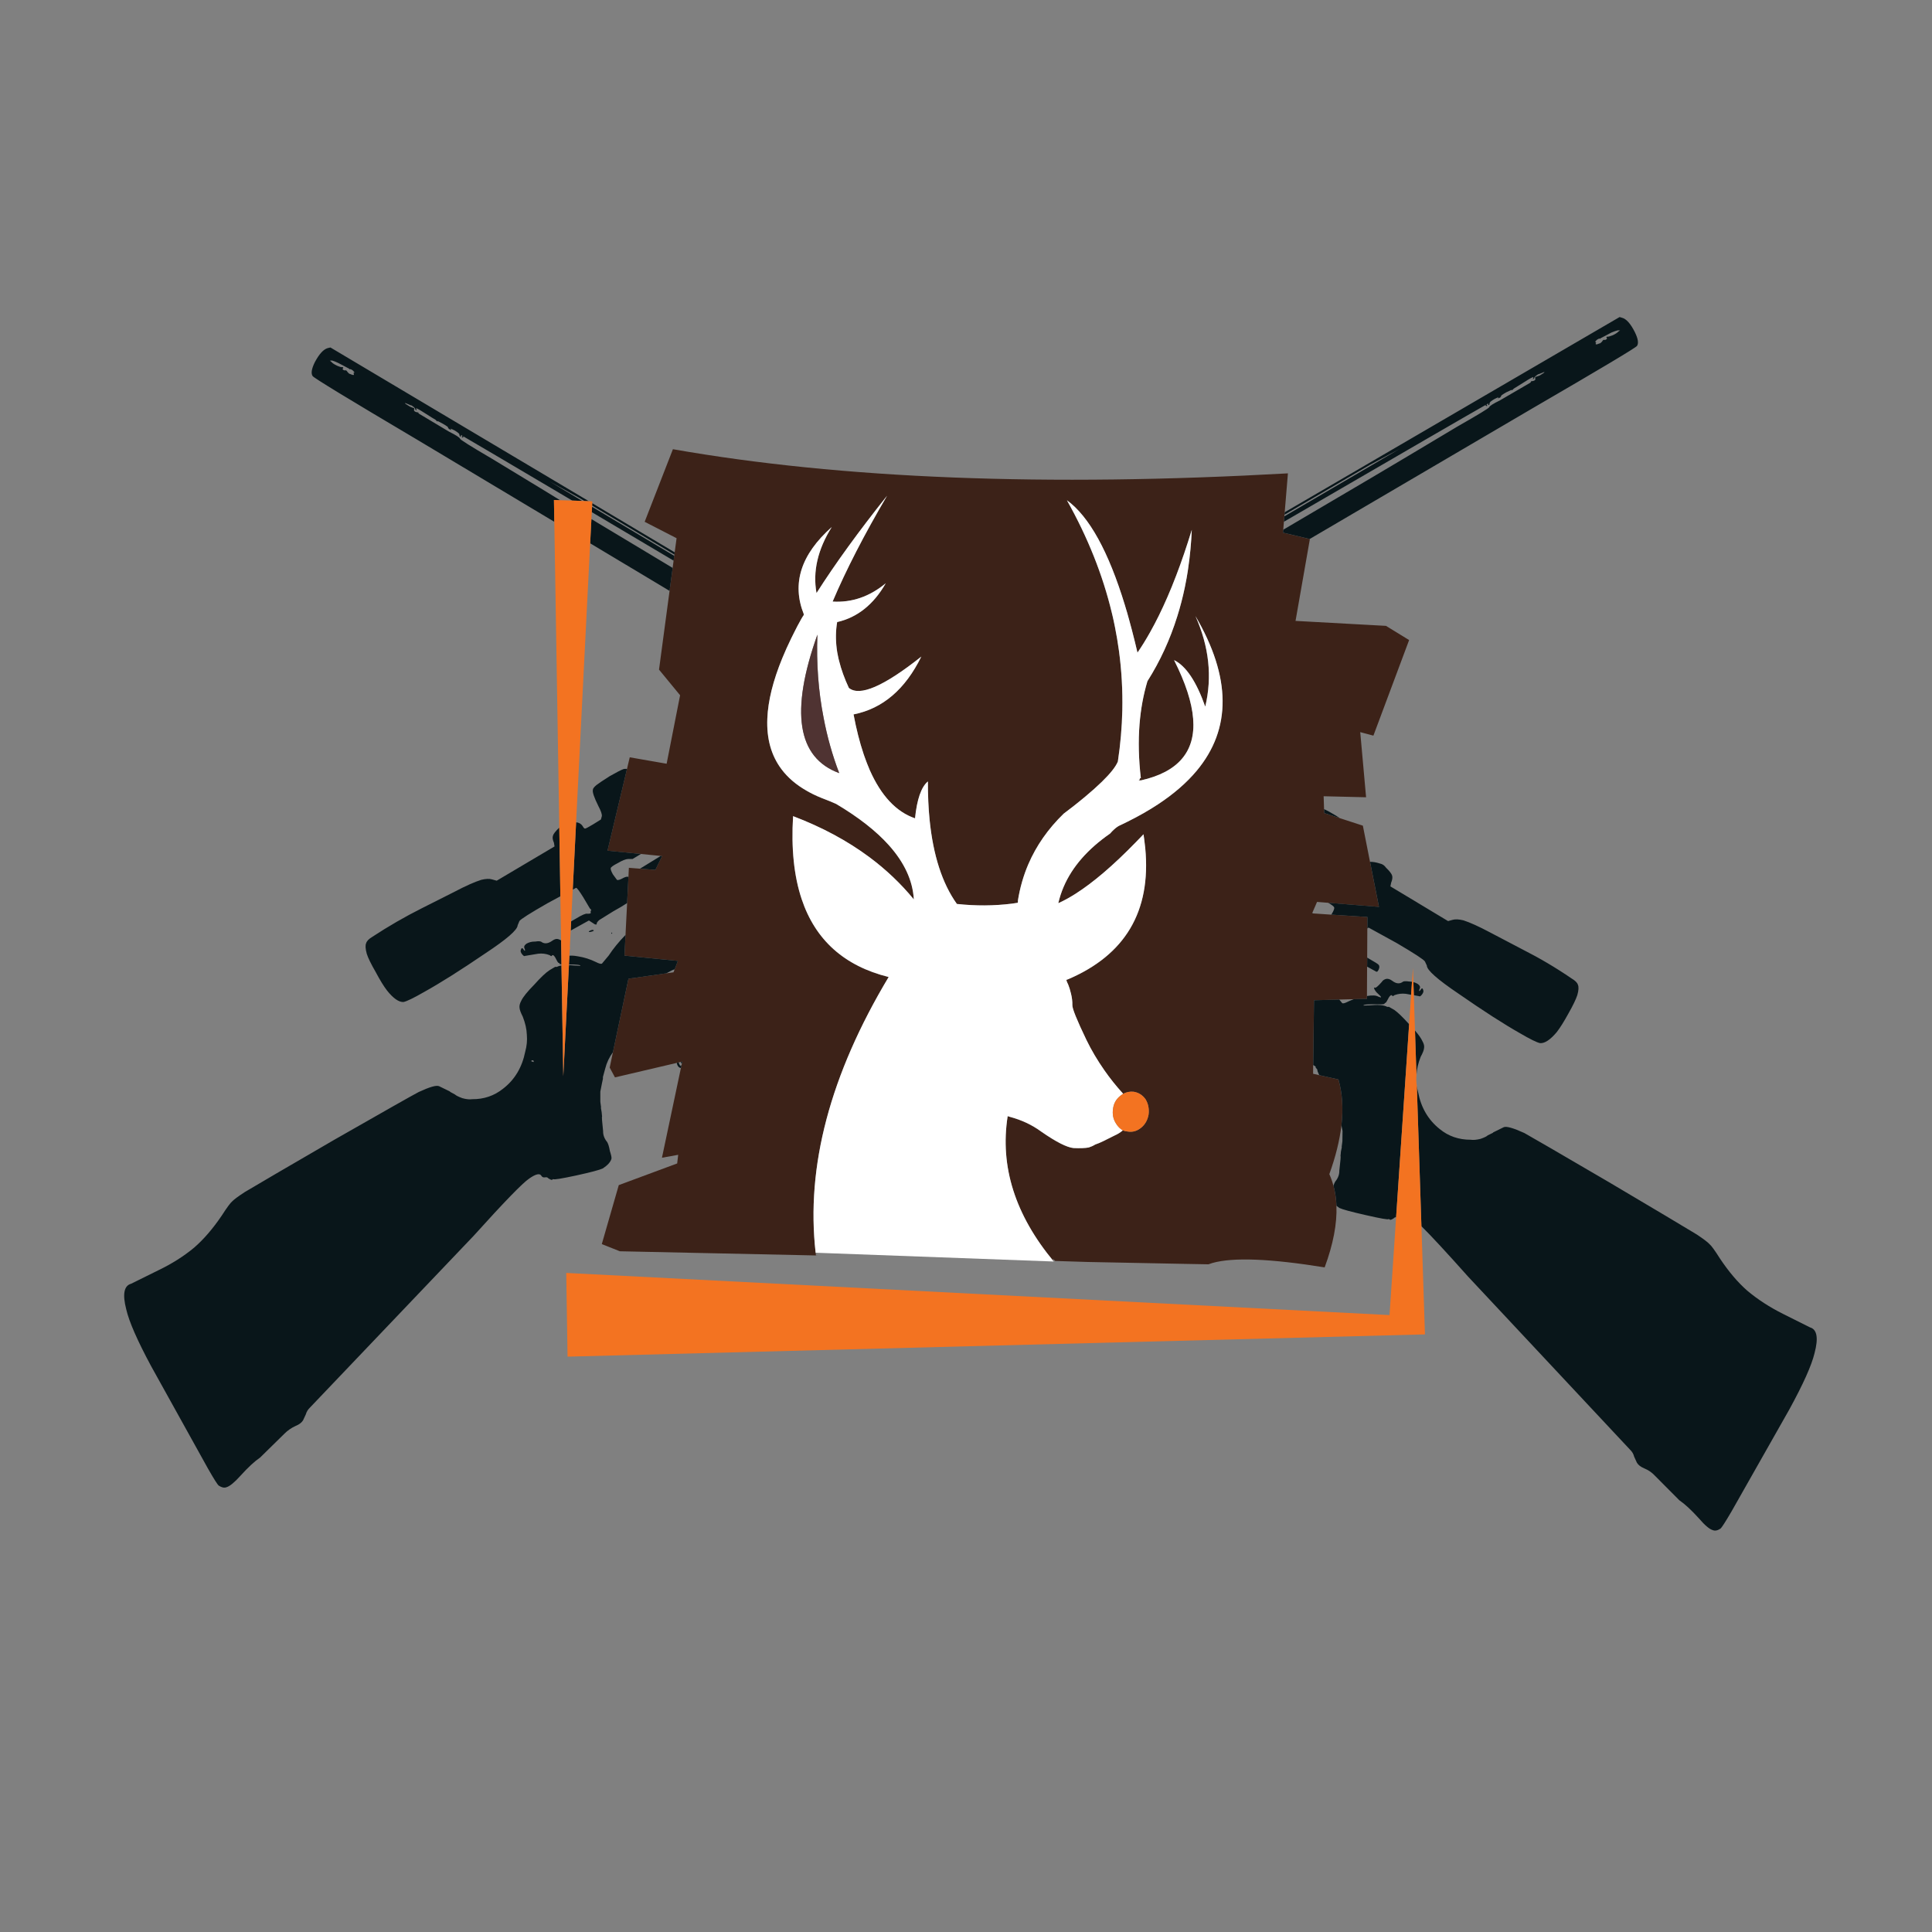 <?xml version="1.0" encoding="utf-8"?>
<!-- Generator: Adobe Illustrator 16.0.0, SVG Export Plug-In . SVG Version: 6.00 Build 0)  -->
<!DOCTYPE svg PUBLIC "-//W3C//DTD SVG 1.1//EN" "http://www.w3.org/Graphics/SVG/1.1/DTD/svg11.dtd">
<svg version="1.1" id="Layer_1" xmlns="http://www.w3.org/2000/svg" xmlns:xlink="http://www.w3.org/1999/xlink" x="0px" y="0px"
	 width="300px" height="300px" viewBox="0 0 300 300" enable-background="new 0 0 300 300" xml:space="preserve">
<rect x="0" y="0" width="300" height="300" fill="#808080" stroke="none"/>
<g>
	<path fill-rule="evenodd" clip-rule="evenodd" fill="#3C2218" d="M126.652,194.523c0.015,0.137,0.031,0.272,0.046,0.41l0.408,0.022
		l-30.862-0.659l-2.796-1.115l2.636-9.158l9.068-3.363l0.159-1.341l-2.523,0.454l2.944-13.932l0.103-0.466
		c0.012-0.032,0.02-0.069,0.022-0.113l0.091-0.421l-0.228,0.057l-0.352,0.08l-0.285,0.068l-9.591,2.25l-0.818-1.523l0.5-2.386
		l2.41-11.409l5.886-0.841l1.113-0.159l0.17-0.444l0.512-1.329l-8.296-0.818l0.16-3.216l0.25-4.943l0.205-4.068l0.068-1.409
		l1.727,0.136l2.386,0.182l1.046-2.136l-0.217-0.023l-3.068-0.307l-5.193-0.511l3.023-12.682l0.431-1.818l5.728,1l2.09-10.636
		l-3.272-3.978l1.637-12.227l0.477-3.568l0.147-1.125l0.102-0.75l0.022-0.193l0.046-0.353l0.295-2.193l-4.955-2.546l4.386-11.272
		c26.196,4.606,58.03,5.856,95.499,3.75l-0.5,6.034l-0.033,0.386l-0.023,0.25l-0.068,0.841l-0.103,1.239l-0.045,0.455l4.147,0.989
		l0.034,0.011l-2.228,12.705l14.046,0.772l3.591,2.205l-5.546,14.841l-2.045-0.545l0.909,10.114l-6.591-0.159l0.067,2l0.023,0.613
		l2.409,0.784l3.591,1.17l1.113,5.625l1.386,6.988l-7.897-0.636l-1.715-0.136l-0.739,1.705l-0.034,0.068l0.113,0.011l2.853,0.193
		l5.625,0.364l-0.011,1.795l-0.022,4.512l-0.013,1.409l-0.022,4.557v0.432l-2.034,0.057l-2.272,0.058l-3.92,0.113l-0.125,10.068
		l-0.012,1.341l0.943,0.216l2.988,0.671c0.611,2.123,0.768,4.502,0.466,7.136c-0.27,2.323-0.895,4.847-1.875,7.567
		c0.259,0.572,0.471,1.171,0.637,1.797c0.266,0.977,0.421,2.015,0.466,3.113c0.107,2.793-0.503,5.982-1.83,9.567
		c-8.424-1.363-14.234-1.591-17.431-0.682c-0.213,0.061-0.417,0.128-0.614,0.204l-3.682-0.067
		c-5.03-0.106-10.054-0.204-15.068-0.296l-5.045-0.158c-0.395-0.425-0.47-0.395-0.228,0.09c-6-7.227-8.386-14.75-7.159-22.567
		c0.137,0.03,0.258,0.068,0.364,0.113c1.818,0.485,3.438,1.251,4.863,2.296c2.288,1.591,3.955,2.439,5,2.545
		c1.016,0.046,1.804,0.016,2.363-0.09c0.349-0.107,0.683-0.258,1-0.455c0.439-0.152,0.856-0.326,1.25-0.523
		c0.591-0.287,1.167-0.576,1.728-0.863c0.516-0.227,0.954-0.5,1.318-0.818c0.227,0.092,0.484,0.152,0.772,0.182
		c0.758,0.121,1.455-0.082,2.091-0.613c0.606-0.5,0.985-1.182,1.137-2.045c0.105-0.879-0.053-1.667-0.478-2.363
		c-0.47-0.652-1.083-1.038-1.841-1.16c-0.576-0.061-1.121,0.046-1.636,0.318c-1.076-1.182-2.046-2.394-2.91-3.637
		c-1.091-1.56-2.022-3.136-2.795-4.727c-1.485-3.092-2.212-4.895-2.182-5.408c0.015-0.547-0.053-1.129-0.205-1.751
		c-0.137-0.575-0.279-1.046-0.432-1.409c-0.182-0.363-0.28-0.613-0.296-0.75c0.092-0.045,0.213-0.091,0.364-0.137
		c4.367-1.883,7.546-4.489,9.534-7.817c2.037-3.413,2.822-7.586,2.353-12.523c-0.045-0.471-0.102-0.953-0.171-1.443
		c-0.03-0.228-0.064-0.459-0.103-0.693c-0.129,0.137-0.257,0.273-0.387,0.409c-0.276,0.291-0.553,0.575-0.829,0.853
		c-3.488,3.587-6.617,6.258-9.386,8.011c-0.913,0.577-1.789,1.054-2.626,1.432c0.203-0.88,0.483-1.736,0.841-2.568
		c1.329-3.088,3.73-5.838,7.205-8.25c0.197-0.232,0.395-0.437,0.591-0.614c0.297-0.277,0.593-0.489,0.887-0.636
		c0.06-0.028,0.12-0.055,0.181-0.08c0.354-0.17,0.703-0.34,1.047-0.511c1.712-0.849,3.277-1.738,4.692-2.67
		c2.469-1.622,4.484-3.368,6.046-5.238c5.431-6.513,5.365-14.52-0.193-24.022c2.121,4.742,2.629,9.432,1.522,14.068
		c-1.378-3.909-2.992-6.318-4.841-7.228c3.55,7.028,3.951,12.142,1.205,15.341c-1.352,1.582-3.474,2.695-6.364,3.341
		c-0.121,0-0.234-0.008-0.34-0.023l0.181-0.159c-0.03-0.122,0.023-0.174,0.159-0.16c-0.343-2.953-0.411-5.745-0.204-8.375
		c0.188-2.362,0.597-4.593,1.227-6.693c1.962-3.094,3.507-6.454,4.638-10.079c0.458-1.456,0.848-2.956,1.169-4.5
		c0.097-0.465,0.188-0.935,0.273-1.409c0.046-0.271,0.092-0.543,0.136-0.818c0.014-0.091,0.029-0.183,0.046-0.273
		c0.018-0.137,0.037-0.273,0.057-0.409c0.289-1.941,0.479-3.944,0.568-6.011c-0.773,2.536-1.579,4.899-2.42,7.091
		c-0.063,0.166-0.128,0.328-0.194,0.488c-0.04,0.107-0.081,0.213-0.124,0.319c-0.122,0.323-0.247,0.641-0.375,0.954
		c-0.225,0.552-0.452,1.09-0.682,1.614c-0.862,1.987-1.757,3.801-2.683,5.443c-0.635,1.135-1.286,2.188-1.954,3.159
		c-0.138-0.595-0.278-1.178-0.42-1.75c-0.296-1.202-0.599-2.356-0.909-3.466c-0.093-0.33-0.183-0.656-0.272-0.978
		c-0.063-0.203-0.123-0.404-0.183-0.602c-0.019-0.064-0.038-0.128-0.057-0.193c-0.036-0.118-0.07-0.235-0.103-0.352
		c-2.552-8.368-5.556-13.808-9.011-16.318c3.235,5.755,5.563,11.588,6.978,17.5c0.028,0.125,0.06,0.25,0.09,0.375
		c0.015,0.063,0.03,0.128,0.046,0.193c0.046,0.204,0.091,0.408,0.137,0.613c0.07,0.328,0.14,0.653,0.204,0.978
		c0.247,1.237,0.456,2.476,0.625,3.716c0.412,3.053,0.586,6.125,0.522,9.216c-0.058,2.646-0.289,5.305-0.693,7.977
		c-0.337,0.813-1.166,1.863-2.488,3.148c-0.714,0.697-1.569,1.461-2.568,2.295c-0.264,0.219-0.536,0.443-0.818,0.671
		c-0.313,0.253-0.639,0.515-0.977,0.784c-0.493,0.384-1.013,0.782-1.558,1.193c-2.422,2.348-4.255,4.969-5.499,7.864
		c-0.76,1.775-1.297,3.654-1.614,5.636c0.016,0.091,0.008,0.205-0.022,0.341c-0.288,0.046-0.591,0.091-0.908,0.136
		c-2.788,0.349-5.638,0.364-8.546,0.046c-2.271-3.18-3.685-7.54-4.238-13.08c-0.183-1.849-0.27-3.83-0.262-5.943
		c-1.03,0.849-1.697,2.758-2,5.728c-2.91-0.999-5.251-3.491-7.023-7.477c-0.149-0.35-0.297-0.709-0.442-1.08
		c-0.119-0.309-0.236-0.627-0.353-0.955c-0.058-0.16-0.114-0.322-0.171-0.489c-0.607-1.809-1.126-3.854-1.556-6.136
		c4.515-0.894,8.022-3.886,10.521-8.977c-5.817,4.621-9.567,6.242-11.249,4.864c-0.68-1.453-1.187-2.858-1.523-4.216
		c-0.03-0.124-0.06-0.245-0.091-0.364c-0.058-0.263-0.11-0.524-0.159-0.784c-0.015-0.084-0.03-0.167-0.045-0.25
		c-0.025-0.159-0.048-0.318-0.068-0.477c-0.181-1.436-0.158-2.814,0.068-4.136c3.137-0.712,5.651-2.72,7.546-6.022
		c-2.516,2.076-5.266,3.022-8.25,2.841c2.09-4.924,4.908-10.401,8.454-16.432c-4.409,5.53-8.061,10.568-10.955,15.113
		c-0.606-3.348,0.182-6.765,2.364-10.25c-4.789,4.257-6.235,8.765-4.341,13.522c0,0.137-0.053,0.258-0.159,0.364l-0.204,0.341
		c-0.197,0.356-0.391,0.709-0.581,1.057c-0.052,0.103-0.104,0.206-0.159,0.307c-0.032,0.062-0.062,0.123-0.091,0.182
		c-0.096,0.186-0.19,0.371-0.284,0.557c-0.16,0.313-0.316,0.624-0.465,0.932c-0.518,1.059-0.979,2.085-1.388,3.079
		c-1.443,3.514-2.22,6.643-2.329,9.386c-0.131,3.117,0.6,5.739,2.193,7.864c0.981,1.312,2.292,2.433,3.932,3.364
		c0.321,0.185,0.654,0.363,1,0.534c0.417,0.204,0.853,0.396,1.307,0.58c0.096,0.037,0.194,0.075,0.295,0.114
		c0.728,0.272,1.386,0.545,1.978,0.818c3.461,2.057,6.178,4.182,8.147,6.375c2.432,2.709,3.731,5.524,3.898,8.443
		c-1.996-2.436-4.299-4.625-6.909-6.568c-3.421-2.542-7.368-4.663-11.841-6.363c-0.305,5.022,0.139,9.314,1.33,12.875
		c2.123,6.359,6.626,10.394,13.511,12.103C128.902,166.873,125.122,181.145,126.652,194.523z"/>
	<path fill-rule="evenodd" clip-rule="evenodd" fill="#FFFFFF" d="M163.629,195.887l-36.977-1.363
		c-1.53-13.379,2.25-27.65,11.341-42.817c-6.885-1.709-11.388-5.743-13.511-12.103c-1.191-3.561-1.635-7.852-1.33-12.875
		c4.473,1.7,8.42,3.821,11.841,6.363c2.61,1.943,4.913,4.133,6.909,6.568c-0.167-2.919-1.467-5.733-3.898-8.443
		c-1.969-2.193-4.686-4.318-8.147-6.375c-0.592-0.272-1.25-0.545-1.978-0.818c-0.101-0.039-0.199-0.077-0.295-0.114
		c-0.454-0.183-0.889-0.376-1.307-0.58c-0.346-0.171-0.679-0.349-1-0.534c-1.64-0.931-2.951-2.052-3.932-3.364
		c-1.593-2.125-2.324-4.747-2.193-7.864c0.109-2.744,0.886-5.872,2.329-9.386c0.409-0.994,0.87-2.02,1.388-3.079
		c0.149-0.309,0.305-0.619,0.465-0.932c0.093-0.186,0.188-0.371,0.284-0.557c0.029-0.06,0.059-0.12,0.091-0.182
		c0.054-0.101,0.107-0.204,0.159-0.307c0.19-0.348,0.383-0.701,0.581-1.057l0.204-0.341c0.106-0.105,0.159-0.227,0.159-0.364
		c-1.894-4.757-0.447-9.265,4.341-13.522c-2.182,3.485-2.97,6.902-2.364,10.25c2.894-4.545,6.545-9.583,10.955-15.113
		c-3.546,6.03-6.364,11.507-8.454,16.432c2.984,0.182,5.734-0.765,8.25-2.841c-1.895,3.303-4.409,5.311-7.546,6.022
		c-0.227,1.322-0.249,2.7-0.068,4.136c0.021,0.159,0.043,0.318,0.068,0.477c0.015,0.083,0.03,0.167,0.045,0.25
		c0.049,0.26,0.101,0.521,0.159,0.784c0.031,0.119,0.061,0.24,0.091,0.364c0.337,1.358,0.844,2.763,1.523,4.216
		c1.682,1.378,5.432-0.243,11.249-4.864c-2.499,5.091-6.007,8.083-10.521,8.977c0.43,2.282,0.948,4.327,1.556,6.136
		c0.057,0.167,0.113,0.329,0.171,0.489c0.116,0.328,0.233,0.646,0.353,0.955c0.146,0.37,0.293,0.73,0.442,1.08
		c1.772,3.986,4.113,6.479,7.023,7.477c0.303-2.97,0.97-4.879,2-5.728c-0.008,2.113,0.079,4.095,0.262,5.943
		c0.554,5.54,1.967,9.899,4.238,13.08c2.908,0.318,5.758,0.303,8.546-0.046c0.317-0.045,0.62-0.09,0.908-0.136
		c0.03-0.136,0.038-0.25,0.022-0.341c0.317-1.982,0.854-3.861,1.614-5.636c1.244-2.895,3.077-5.516,5.499-7.864
		c0.545-0.411,1.064-0.809,1.558-1.193c0.338-0.269,0.663-0.53,0.977-0.784c0.282-0.228,0.555-0.452,0.818-0.671
		c0.999-0.834,1.854-1.599,2.568-2.295c1.322-1.285,2.151-2.334,2.488-3.148c0.404-2.672,0.636-5.332,0.693-7.977
		c0.063-3.091-0.11-6.163-0.522-9.216c-0.169-1.24-0.378-2.479-0.625-3.716c-0.064-0.324-0.134-0.65-0.204-0.978
		c-0.046-0.205-0.091-0.409-0.137-0.613c-0.016-0.065-0.031-0.13-0.046-0.193c-0.03-0.125-0.062-0.25-0.09-0.375
		c-1.415-5.912-3.742-11.745-6.978-17.5c3.455,2.51,6.459,7.95,9.011,16.318c0.032,0.117,0.066,0.234,0.103,0.352
		c0.019,0.065,0.038,0.129,0.057,0.193c0.06,0.198,0.12,0.399,0.183,0.602c0.09,0.321,0.18,0.647,0.272,0.978
		c0.311,1.109,0.613,2.264,0.909,3.466c0.142,0.572,0.282,1.155,0.42,1.75c0.668-0.971,1.319-2.024,1.954-3.159
		c0.926-1.642,1.82-3.456,2.683-5.443c0.229-0.524,0.457-1.062,0.682-1.614c0.128-0.313,0.253-0.631,0.375-0.954
		c0.043-0.105,0.084-0.211,0.124-0.319c0.066-0.16,0.131-0.323,0.194-0.488c0.841-2.192,1.646-4.555,2.42-7.091
		c-0.09,2.067-0.279,4.07-0.568,6.011c-0.02,0.136-0.039,0.272-0.057,0.409c-0.017,0.09-0.032,0.182-0.046,0.273
		c-0.044,0.274-0.09,0.547-0.136,0.818c-0.086,0.474-0.177,0.944-0.273,1.409c-0.321,1.544-0.711,3.044-1.169,4.5
		c-1.131,3.625-2.676,6.985-4.638,10.079c-0.63,2.101-1.039,4.332-1.227,6.693c-0.207,2.63-0.139,5.421,0.204,8.375
		c-0.136-0.015-0.189,0.038-0.159,0.16l-0.181,0.159c0.105,0.015,0.219,0.023,0.34,0.023c2.891-0.646,5.013-1.76,6.364-3.341
		c2.746-3.199,2.345-8.313-1.205-15.341c1.849,0.91,3.463,3.318,4.841,7.228c1.106-4.636,0.599-9.326-1.522-14.068
		c5.559,9.502,5.624,17.51,0.193,24.022c-1.562,1.871-3.577,3.616-6.046,5.238c-1.415,0.932-2.98,1.822-4.692,2.67
		c-0.344,0.171-0.692,0.341-1.047,0.511c-0.061,0.025-0.121,0.052-0.181,0.08c-0.294,0.147-0.59,0.359-0.887,0.636
		c-0.196,0.177-0.394,0.381-0.591,0.614c-3.475,2.412-5.876,5.162-7.205,8.25c-0.357,0.833-0.638,1.688-0.841,2.568
		c0.837-0.378,1.713-0.855,2.626-1.432c2.769-1.753,5.897-4.423,9.386-8.011c0.276-0.277,0.553-0.562,0.829-0.853
		c0.13-0.136,0.258-0.272,0.387-0.409c0.038,0.234,0.072,0.466,0.103,0.693c0.069,0.49,0.126,0.972,0.171,1.443
		c0.47,4.937-0.315,9.11-2.353,12.523c-1.988,3.328-5.167,5.934-9.534,7.817c-0.151,0.046-0.272,0.092-0.364,0.137
		c0.016,0.137,0.114,0.387,0.296,0.75c0.152,0.363,0.295,0.834,0.432,1.409c0.152,0.622,0.22,1.204,0.205,1.751
		c-0.03,0.514,0.696,2.316,2.182,5.408c0.772,1.591,1.704,3.167,2.795,4.727c0.864,1.243,1.834,2.455,2.91,3.637
		c-0.106,0.076-0.243,0.175-0.41,0.296c-0.666,0.515-1.053,1.188-1.158,2.022c-0.137,0.879,0.029,1.666,0.499,2.363
		c0.258,0.425,0.6,0.758,1.023,1c-0.364,0.318-0.803,0.592-1.318,0.818c-0.561,0.287-1.137,0.576-1.728,0.863
		c-0.394,0.197-0.811,0.371-1.25,0.523c-0.317,0.197-0.651,0.348-1,0.455c-0.56,0.105-1.348,0.136-2.363,0.09
		c-1.045-0.105-2.712-0.954-5-2.545c-1.425-1.045-3.045-1.811-4.863-2.296c-0.106-0.045-0.228-0.083-0.364-0.113
		C155.243,181.137,157.629,188.66,163.629,195.887z M127.879,111.411c-0.803-4.106-1.121-8.394-0.954-12.863
		c-4.258,11.954-3.129,19.121,3.387,21.5C129.251,117.274,128.44,114.396,127.879,111.411z"/>
	<path fill-rule="evenodd" clip-rule="evenodd" fill="#09161A" d="M86.971,77.672l-0.955-0.034l0.057,3.386L64.812,68.298
		c-10.727-6.349-16.151-9.651-16.272-9.91c-0.272-0.409-0.158-1.121,0.341-2.136c0.682-1.288,1.355-2.022,2.022-2.204l0.409-0.091
		L91.425,77.82l-0.67-0.023c-0.322-0.187-0.645-0.376-0.966-0.568l-4.454-2.477l5.079,3.034l-1.557-0.057
		c-9.951-5.885-15.617-9.226-17-10.023l-0.295-0.182c0.061,0.227,0.007,0.303-0.159,0.227l-0.068-0.25
		c0.045-0.121-0.213-0.349-0.773-0.682c-0.349-0.151-0.546-0.242-0.591-0.272l0.114,0.227l-0.365-0.159l-0.158-0.204
		c0.106-0.046-0.159-0.25-0.795-0.614l-0.818-0.432c0.045,0.167-0.061,0.106-0.318-0.182c-0.272-0.152-0.833-0.5-1.682-1.045
		c-0.849-0.545-1.295-0.788-1.341-0.727l0.069,0.25c0.015,0.061-0.015,0.068-0.091,0.023l-0.114-0.136
		c0.031-0.076-0.06-0.205-0.272-0.387c-0.228-0.182-0.371-0.257-0.432-0.227l-0.409-0.182c-0.333-0.151-0.492-0.197-0.478-0.136
		c0.031,0.061,0.289,0.235,0.773,0.523l0.387,0.159c0.273,0.045,0.356,0.144,0.25,0.295c-0.046,0.242,0.167,0.394,0.636,0.455
		l0.09-0.023c-0.106,0.03-0.083,0.106,0.069,0.227l4.635,2.772c1.091,0.546,1.66,0.91,1.705,1.091
		c0.046,0.167,1.674,1.189,4.886,3.068l7.523,4.568C84.271,76.027,85.317,76.668,86.971,77.672z M53.29,57.162
		c-0.106,0.076-0.114,0.159-0.023,0.25c0.122,0.091,0.243,0.121,0.364,0.091c0.106-0.03,0.219,0.061,0.34,0.273l0.25,0.25
		l0.206,0.068c0.408,0.197,0.583,0.182,0.522-0.045c-0.09-0.106-0.075-0.167,0.045-0.182c0.106,0.015,0.045-0.09-0.182-0.318
		c-0.227-0.182-0.401-0.258-0.522-0.228c-0.031,0.061-0.054,0.038-0.069-0.068l-1.682-0.886c-0.378-0.182-0.704-0.311-0.977-0.387
		l-0.34,0.023l0.25,0.205c0.151,0.182,0.432,0.371,0.841,0.568c0.455,0.197,0.735,0.272,0.841,0.227
		C53.274,57.017,53.319,57.07,53.29,57.162z M216.788,189.012c-0.159-0.006-0.271,0.045-0.342,0.148
		c-0.408,0.272-0.636,0.326-0.681,0.16l-0.16-0.023c-0.03,0.121-1.204-0.084-3.522-0.614c-2.272-0.515-3.644-0.886-4.113-1.114
		c-0.163-0.113-0.312-0.227-0.443-0.34c-0.045-1.099-0.2-2.137-0.466-3.113c0.08-0.264,0.171-0.477,0.272-0.637
		c0.439-0.531,0.651-1.098,0.637-1.705c0.182-1.529,0.242-2.28,0.182-2.25l0.068-0.727c0.121-0.516,0.159-0.758,0.114-0.728
		l0.112-0.841l0.023-1.613l-0.171-0.864c0.302-2.634,0.146-5.013-0.466-7.136l-2.988-0.671c-0.225-0.473-0.32-0.757-0.284-0.853
		l-0.296-0.363c0.122-0.045,0.008-0.159-0.341-0.341h-0.011l0.125-10.068l3.92-0.113l0.466,0.567c0.137,0.076,0.44-0.007,0.91-0.25
		c0.294-0.142,0.593-0.267,0.896-0.375l2.034-0.057v-0.432c0.822-0.141,1.406-0.109,1.75,0.091c0.591,0.259,0.576,0.106-0.045-0.454
		c-0.213-0.182-0.387-0.395-0.523-0.637c-0.121-0.273-0.113-0.371,0.023-0.295c0.136,0.091,0.507-0.213,1.113-0.91
		c0.121-0.211,0.341-0.363,0.659-0.453c0.288-0.061,0.613,0.045,0.978,0.317c0.56,0.425,1.076,0.485,1.545,0.183
		c0.137-0.152,0.485-0.183,1.046-0.092c0.152,0,0.3,0.016,0.443,0.045l-0.137,2.012l-0.807-0.147
		c-0.606-0.075-1.197-0.007-1.773,0.204c-0.212,0.167-0.325,0.197-0.34,0.092c-0.167-0.242-0.432,0.008-0.796,0.75
		c-0.152,0.287-0.258,0.408-0.317,0.363l-0.092,0.091c0.03,0.106-0.25,0.151-0.842,0.136c-1.666-0.045-2.477,0.016-2.432,0.183
		l0.864-0.022c1.379-0.137,2.318-0.061,2.818,0.227h0.272l0.841,0.478c0.544,0.382,1.31,1.12,2.296,2.216L216.788,189.012z
		 M212.3,148.695c0.075,0.048,0.154,0.098,0.237,0.147c0.849,0.485,1.35,0.795,1.501,0.932c0.182,0.181,0.197,0.439,0.045,0.772
		c-0.121,0.272-0.242,0.386-0.363,0.341l-1.433-0.784L212.3,148.695z M206.708,142.024l0.103-0.136
		c0.288-0.485,0.409-0.811,0.363-0.977c-0.042-0.156-0.356-0.398-0.943-0.728l7.897,0.636l-1.386-6.988
		c0.422-0.021,0.938,0.065,1.546,0.261c0.379,0.076,0.688,0.288,0.932,0.637c0.561,0.545,0.879,0.962,0.954,1.25
		c0.075,0.288,0.023,0.652-0.159,1.091l-0.113,0.568l8.954,5.386l0.751-0.205c0.394-0.106,0.938-0.075,1.636,0.091
		c1.03,0.333,2.401,0.955,4.113,1.864l5.114,2.682c2.606,1.318,5.128,2.811,7.567,4.478c0.561,0.333,0.887,0.658,0.978,0.977
		c0.151,0.334,0.121,0.871-0.091,1.613c-0.213,0.652-0.674,1.607-1.387,2.864c-0.682,1.242-1.279,2.196-1.795,2.864
		c-1,1.196-1.863,1.771-2.592,1.727c-0.515-0.105-1.56-0.621-3.136-1.545c-2.515-1.425-5.682-3.463-9.5-6.114
		c-3.303-2.228-4.954-3.689-4.954-4.386l-0.296-0.636c-0.166-0.288-1.628-1.243-4.387-2.864l-4.341-2.386
		c-0.041-0.016-0.113,0.03-0.215,0.136l0.011-1.795L206.708,142.024z M203.776,141.751c0.029,0.026,0.056,0.053,0.079,0.079
		l-0.113-0.011L203.776,141.751z M220.004,168.638c0.045,0.308,0.109,0.618,0.193,0.932c0.454,2.409,1.575,4.325,3.362,5.75
		c1.35,1.106,2.948,1.659,4.796,1.659c0.425,0.061,0.94,0.015,1.546-0.137c0.606-0.213,0.978-0.394,1.113-0.545l0.796-0.387
		l0.045-0.068l1.659-0.818c0.425-0.166,1.485,0.137,3.182,0.909c0.91,0.5,5.266,3.03,13.068,7.591
		c7.272,4.303,11.863,7.038,13.772,8.205c1.015,0.682,1.651,1.166,1.909,1.453c0.287,0.229,0.833,0.979,1.636,2.251
		c1.364,2.046,2.773,3.704,4.228,4.977c1.621,1.364,3.478,2.569,5.568,3.614l4.182,2.091c1.092,0.317,1.326,1.651,0.704,4
		c-0.454,1.895-1.765,4.818-3.932,8.772l-8.954,15.796c-0.954,1.637-1.53,2.53-1.727,2.682c-0.455,0.303-0.856,0.379-1.205,0.228
		c-0.515-0.152-1.228-0.758-2.137-1.818c-1.166-1.288-2.182-2.228-3.045-2.819l-3.75-3.771c-0.469-0.516-1.037-0.909-1.704-1.183
		c-0.546-0.227-0.925-0.521-1.137-0.886l-0.432-0.954c-0.091-0.395-0.304-0.75-0.637-1.068l-25.158-26.887
		c-3.361-3.772-5.771-6.375-7.229-7.807L220.004,168.638z M219.719,160.023c0.576,0.669,0.955,1.207,1.137,1.614
		c0.243,0.424,0.333,0.788,0.273,1.091c-0.016,0.303-0.189,0.758-0.523,1.363c-0.394,1-0.613,1.947-0.659,2.842L219.719,160.023z
		 M205.605,125.638c0.423,0.19,1.044,0.53,1.864,1.022c0.202,0.132,0.391,0.257,0.568,0.375l-2.409-0.784L205.605,125.638z
		 M199.436,80.172l17.852-10.443l-4.521,2.432c-4.805,2.8-9.24,5.387-13.307,7.761l0.033-0.386l52-30.307l0.386,0.114
		c0.667,0.182,1.325,0.924,1.978,2.227c0.5,1.015,0.614,1.728,0.341,2.137c-0.136,0.257-5.59,3.515-16.363,9.772l-34.466,20.216
		l-4.147-0.989l0.045-0.455c11.712-6.887,18.204-10.72,19.478-11.5l7.568-4.522c3.242-1.848,4.886-2.848,4.932-3
		c0.045-0.182,0.605-0.538,1.682-1.068l4.683-2.727c0.15-0.137,0.174-0.22,0.067-0.25l0.091,0.023
		c0.485-0.046,0.696-0.19,0.637-0.432c-0.091-0.151-0.008-0.258,0.25-0.318l0.409-0.137c0.484-0.288,0.734-0.462,0.749-0.522
		c0.031-0.061-0.121-0.016-0.454,0.136l-0.409,0.159c-0.061-0.015-0.204,0.068-0.432,0.25c-0.212,0.182-0.311,0.311-0.296,0.386
		l-0.091,0.114c-0.09,0.045-0.121,0.038-0.09-0.023l0.067-0.25c-0.061-0.061-0.515,0.181-1.363,0.727
		c-0.863,0.531-1.424,0.879-1.682,1.046c-0.258,0.272-0.364,0.333-0.318,0.182l-0.841,0.387c-0.637,0.363-0.901,0.561-0.796,0.591
		l-0.159,0.227l-0.387,0.136l0.137-0.205c-0.045,0.03-0.241,0.122-0.591,0.273c-0.561,0.318-0.825,0.545-0.795,0.682l-0.068,0.25
		c-0.151,0.076-0.197,0-0.137-0.227l-0.317,0.182l0.091,0.023c0.075,0.151,0.061,0.212-0.046,0.182
		c-0.016,0.061-0.045,0.053-0.091-0.022c-0.106-0.03-0.091-0.091,0.046-0.182c-1.957,1.1-12.43,7.164-31.421,18.193L199.436,80.172z
		 M248.447,52.571c-0.122-0.016-0.296,0.061-0.523,0.227c-0.228,0.227-0.288,0.333-0.182,0.318c0.121,0.016,0.137,0.076,0.045,0.182
		c-0.061,0.227,0.114,0.243,0.523,0.045l0.182-0.045l0.272-0.25c0.121-0.228,0.235-0.318,0.341-0.272
		c0.121,0.03,0.243-0.008,0.363-0.114c0.091-0.076,0.084-0.159-0.022-0.25c-0.015-0.076,0.03-0.122,0.137-0.136
		c0.121,0.03,0.408-0.046,0.864-0.228c0.408-0.197,0.696-0.386,0.863-0.568l0.249-0.182h-0.363
		c-0.257,0.061-0.583,0.174-0.978,0.341l-1.682,0.886C248.508,52.631,248.477,52.646,248.447,52.571z M104.72,86.116
		c-3.899-2.326-8.157-4.863-12.772-7.614l0.011-0.364l12.807,7.625L104.72,86.116z M91.936,78.695l12.762,7.613l-0.102,0.75
		c-4.745-2.812-8.979-5.323-12.705-7.534L91.936,78.695z M91.834,80.604c3.247,1.955,7.452,4.481,12.614,7.58l-0.477,3.568
		l-12.33-7.386L91.834,80.604z M97.357,119.411l-3.023,12.682l5.193,0.511l-1.307,0.784h-0.728
		c-0.348,0.016-0.872,0.227-1.568,0.637c-0.681,0.349-1.045,0.606-1.09,0.772c-0.045,0.167,0.068,0.493,0.34,0.978l0.637,0.864
		c0.167,0.045,0.425-0.023,0.773-0.205c0.462-0.266,0.795-0.357,1-0.273l-0.205,4.068c-0.556,0.369-1.269,0.793-2.136,1.272
		l-2.16,1.341l-0.227,0.204l-0.205,0.296c0.061,0.211-0.038,0.272-0.295,0.181l-0.91-0.591l-2.829,1.568l0.068-1.432
		c0.2-0.12,0.439-0.256,0.716-0.409c0.969-0.591,1.567-0.849,1.795-0.773c0.469,0.015,0.636-0.076,0.5-0.273l0.068-0.25
		c0.122,0.03,0.062-0.076-0.181-0.318l-1.022-1.727c-0.622-1-0.993-1.485-1.114-1.455l-0.512,0.273l0.523-10.455
		c0.458,0.056,0.795,0.252,1.011,0.591c0.151,0.288,0.288,0.417,0.409,0.386c0.136-0.03,0.545-0.25,1.227-0.659l1.205-0.75
		l0.136-0.5c0.061-0.273-0.121-0.811-0.545-1.613c-0.652-1.318-0.931-2.144-0.841-2.477c-0.015-0.183,0.167-0.432,0.546-0.75
		c0.394-0.303,1.083-0.765,2.068-1.386c1.061-0.606,1.788-0.978,2.182-1.114C97.032,119.375,97.2,119.375,97.357,119.411z
		 M99.379,134.888c0.661-0.417,1.733-1.077,3.216-1.977l0.217,0.023l-1.046,2.136L99.379,134.888z M97.13,145.172l-0.16,3.216
		l8.296,0.818l-0.512,1.329c-0.026,0.003-0.053,0.007-0.079,0.012c-0.159,0.03-0.561,0.227-1.205,0.591l-5.886,0.841l-2.41,11.409
		c-0.575,0.788-0.977,1.644-1.204,2.567l-0.364,1.342c0.061,0.016,0.015,0.325-0.137,0.932l-0.25,1.272v1.591l0.113,0.842
		c-0.045-0.016-0.015,0.234,0.091,0.75l0.068,0.704c-0.061-0.016-0.007,0.735,0.159,2.249c-0.015,0.607,0.197,1.176,0.636,1.705
		c0.167,0.288,0.303,0.742,0.409,1.363c0.212,0.652,0.296,1.061,0.25,1.229c-0.136,0.499-0.583,1-1.34,1.499
		c-0.47,0.228-1.842,0.591-4.114,1.091c-2.333,0.5-3.515,0.689-3.545,0.568l-0.137,0.022c-0.045,0.167-0.272,0.114-0.681-0.158
		c-0.091-0.137-0.258-0.183-0.5-0.137c-0.258,0.045-0.447-0.038-0.568-0.25c-0.242-0.425-0.879-0.272-1.909,0.454
		c-1.015,0.683-3.886,3.645-8.614,8.887l-25.386,26.637c-0.333,0.316-0.553,0.674-0.659,1.067l-0.432,0.932
		c-0.227,0.363-0.606,0.651-1.136,0.864c-0.667,0.303-1.25,0.704-1.75,1.204l-3.774,3.705c-0.863,0.59-1.878,1.529-3.044,2.817
		c-0.94,1.046-1.667,1.645-2.183,1.796c-0.348,0.137-0.75,0.053-1.204-0.25c-0.197-0.152-0.758-1.038-1.682-2.659l-8.818-15.887
		c-2.136-3.97-3.424-6.909-3.863-8.816c-0.606-2.35-0.356-3.676,0.75-3.979l4.182-2.068c2.121-1.015,3.992-2.196,5.613-3.545
		c1.47-1.273,2.894-2.925,4.273-4.955c0.818-1.273,1.371-2.023,1.659-2.25c0.258-0.272,0.894-0.742,1.909-1.409
		c1.925-1.151,6.554-3.856,13.887-8.113c7.848-4.484,12.227-6.962,13.136-7.432c1.697-0.788,2.75-1.091,3.159-0.909l1.683,0.818
		l0.045,0.068l0.75,0.408c0.151,0.152,0.529,0.342,1.136,0.568c0.591,0.167,1.106,0.221,1.546,0.16
		c1.818,0.014,3.416-0.531,4.794-1.637c1.804-1.395,2.947-3.311,3.433-5.75c0.243-0.879,0.326-1.75,0.25-2.613
		c-0.031-0.879-0.242-1.818-0.636-2.818c-0.318-0.621-0.485-1.084-0.5-1.387c-0.045-0.303,0.045-0.666,0.273-1.091
		c0.272-0.575,0.939-1.401,2-2.478c1.015-1.136,1.818-1.894,2.409-2.272l0.841-0.5h0.272c0.183-0.1,0.421-0.171,0.716-0.216
		l0.284,17.193l0.875-17.25c0.281,0.013,0.587,0.035,0.92,0.068l0.863,0.045c0.04-0.144-0.555-0.216-1.783-0.216l0.068-1.352
		c0.344-0.041,0.787-0.01,1.33,0.091c0.969,0.151,1.901,0.447,2.795,0.886c0.47,0.242,0.781,0.326,0.932,0.25l1.045-1.25
		C95.209,147.324,96.08,146.252,97.13,145.172z M95.084,144.888l-0.113,0.091c-0.031,0.061-0.046,0.053-0.046-0.022v-0.159
		L95.084,144.888z M105.084,165.047l0.285-0.068c0.12,0.326,0.223,0.5,0.307,0.523c0.077-0.018,0.13-0.06,0.159-0.126l-0.103,0.466
		c-0.01,0.001-0.021,0.001-0.034,0c-0.227-0.045-0.401-0.204-0.523-0.477L105.084,165.047z M105.72,164.898l0.228-0.057
		l-0.091,0.421c0.002-0.024,0.002-0.051,0-0.079C105.821,165.152,105.775,165.059,105.72,164.898z M82.63,164.842l0.25,0.068
		l-0.022-0.182c-0.045-0.076-0.136-0.099-0.272-0.068C82.448,164.736,82.463,164.797,82.63,164.842z M219.538,154.535l-0.068-2.033
		c0.229,0.057,0.448,0.147,0.658,0.272c0.304,0.212,0.425,0.424,0.364,0.636c-0.106,0.242-0.151,0.395-0.136,0.455
		c0.06,0.045,0.136-0.008,0.227-0.159c0.196-0.333,0.341-0.304,0.432,0.091c0.046,0.166-0.015,0.363-0.182,0.591
		c-0.213,0.288-0.371,0.387-0.477,0.296L219.538,154.535z M71.903,67.889c-0.046,0.076-0.076,0.083-0.091,0.023
		c-0.106,0.03-0.121-0.031-0.045-0.182l0.09-0.023C71.994,67.797,72.008,67.858,71.903,67.889z M87.016,139.172l-1.955,1.057
		c-2.757,1.576-4.227,2.507-4.409,2.795l-0.272,0.659c-0.031,0.712-1.697,2.16-5,4.341c-3.849,2.622-7.031,4.628-9.545,6.023
		c-1.605,0.924-2.667,1.439-3.182,1.545c-0.727,0.031-1.576-0.561-2.545-1.772c-0.516-0.667-1.106-1.629-1.773-2.886
		c-0.728-1.257-1.189-2.205-1.386-2.841c-0.212-0.773-0.243-1.318-0.091-1.637c0.091-0.333,0.417-0.667,0.978-1
		c2.469-1.621,5.015-3.091,7.636-4.409l5.136-2.591c1.728-0.909,3.106-1.522,4.137-1.841c0.697-0.167,1.242-0.189,1.636-0.068
		l0.75,0.205l8.977-5.318l-0.091-0.568c-0.197-0.439-0.25-0.803-0.159-1.091c0.076-0.288,0.394-0.697,0.955-1.228
		c0.011-0.014,0.022-0.029,0.034-0.045L87.016,139.172z M91.516,144.57c0.349-0.197,0.576-0.228,0.683-0.091
		c0.015,0.076-0.159,0.152-0.523,0.228C91.417,144.751,91.365,144.706,91.516,144.57z M87.13,146.035l0.057,3.716
		c-0.224-0.024-0.326-0.07-0.307-0.136l-0.068-0.091c-0.076,0.045-0.189-0.076-0.341-0.364c-0.349-0.742-0.605-1-0.773-0.772
		c-0.03,0.122-0.144,0.098-0.34-0.068c-0.591-0.227-1.19-0.303-1.795-0.227l-2.046,0.341c-0.09,0.091-0.25-0.008-0.477-0.295
		c-0.167-0.227-0.228-0.424-0.182-0.591c0.106-0.394,0.258-0.424,0.455-0.091c0.091,0.152,0.159,0.205,0.204,0.159
		c0.031-0.061-0.007-0.212-0.113-0.454c-0.061-0.212,0.061-0.424,0.363-0.637c0.41-0.227,0.857-0.333,1.341-0.318
		c0.531-0.091,0.871-0.061,1.022,0.091c0.455,0.288,0.978,0.227,1.568-0.182c0.364-0.272,0.682-0.371,0.955-0.295
		C86.846,145.873,87.005,145.944,87.13,146.035z"/>
	<path fill-rule="evenodd" clip-rule="evenodd" fill="#F37321" d="M174.356,175.523c-0.424-0.242-0.766-0.575-1.023-1
		c-0.47-0.697-0.636-1.484-0.499-2.363c0.105-0.834,0.492-1.508,1.158-2.022c0.167-0.121,0.304-0.22,0.41-0.296
		c0.515-0.272,1.06-0.379,1.636-0.318c0.758,0.122,1.371,0.508,1.841,1.16c0.425,0.696,0.583,1.484,0.478,2.363
		c-0.151,0.863-0.53,1.545-1.137,2.045c-0.636,0.531-1.333,0.734-2.091,0.613C174.841,175.676,174.583,175.615,174.356,175.523z
		 M219.47,152.502l0.068,2.033l0.181,5.488l0.228,6.91c-0.049,0.555-0.03,1.123,0.058,1.704l0.715,21.761l0.546,16.807
		L88.129,210.66l-0.204-13l127.84,6.545l1.022-15.193l2.022-29.977l0.307-4.568l0.137-2.012l0.147-2.158L219.47,152.502z
		 M86.846,128.501l-0.773-47.477l-0.057-3.386l0.955,0.034l1.886,0.057l1.557,0.057l0.341,0.011l0.67,0.023l0.546,0.023
		l-0.012,0.295l-0.011,0.364l-0.012,0.193l-0.045,0.829l-0.057,1.08l-0.193,3.761l-2.182,43.317l-0.523,10.455l-0.25,4.932
		l-0.068,1.432l-0.137,2.659c0.081-0.045,0.078,0.046-0.011,0.273l-0.057,0.977l-0.068,1.352v0.102l-0.875,17.25l-0.284-17.193
		v-0.171l-0.057-3.716l-0.114-6.863L86.846,128.501z"/>
	<path fill-rule="evenodd" clip-rule="evenodd" fill="#4F3332" d="M127.879,111.411c0.561,2.985,1.372,5.864,2.433,8.636
		c-6.516-2.378-7.645-9.545-3.387-21.5C126.758,103.017,127.076,107.305,127.879,111.411z"/>
</g>
</svg>

